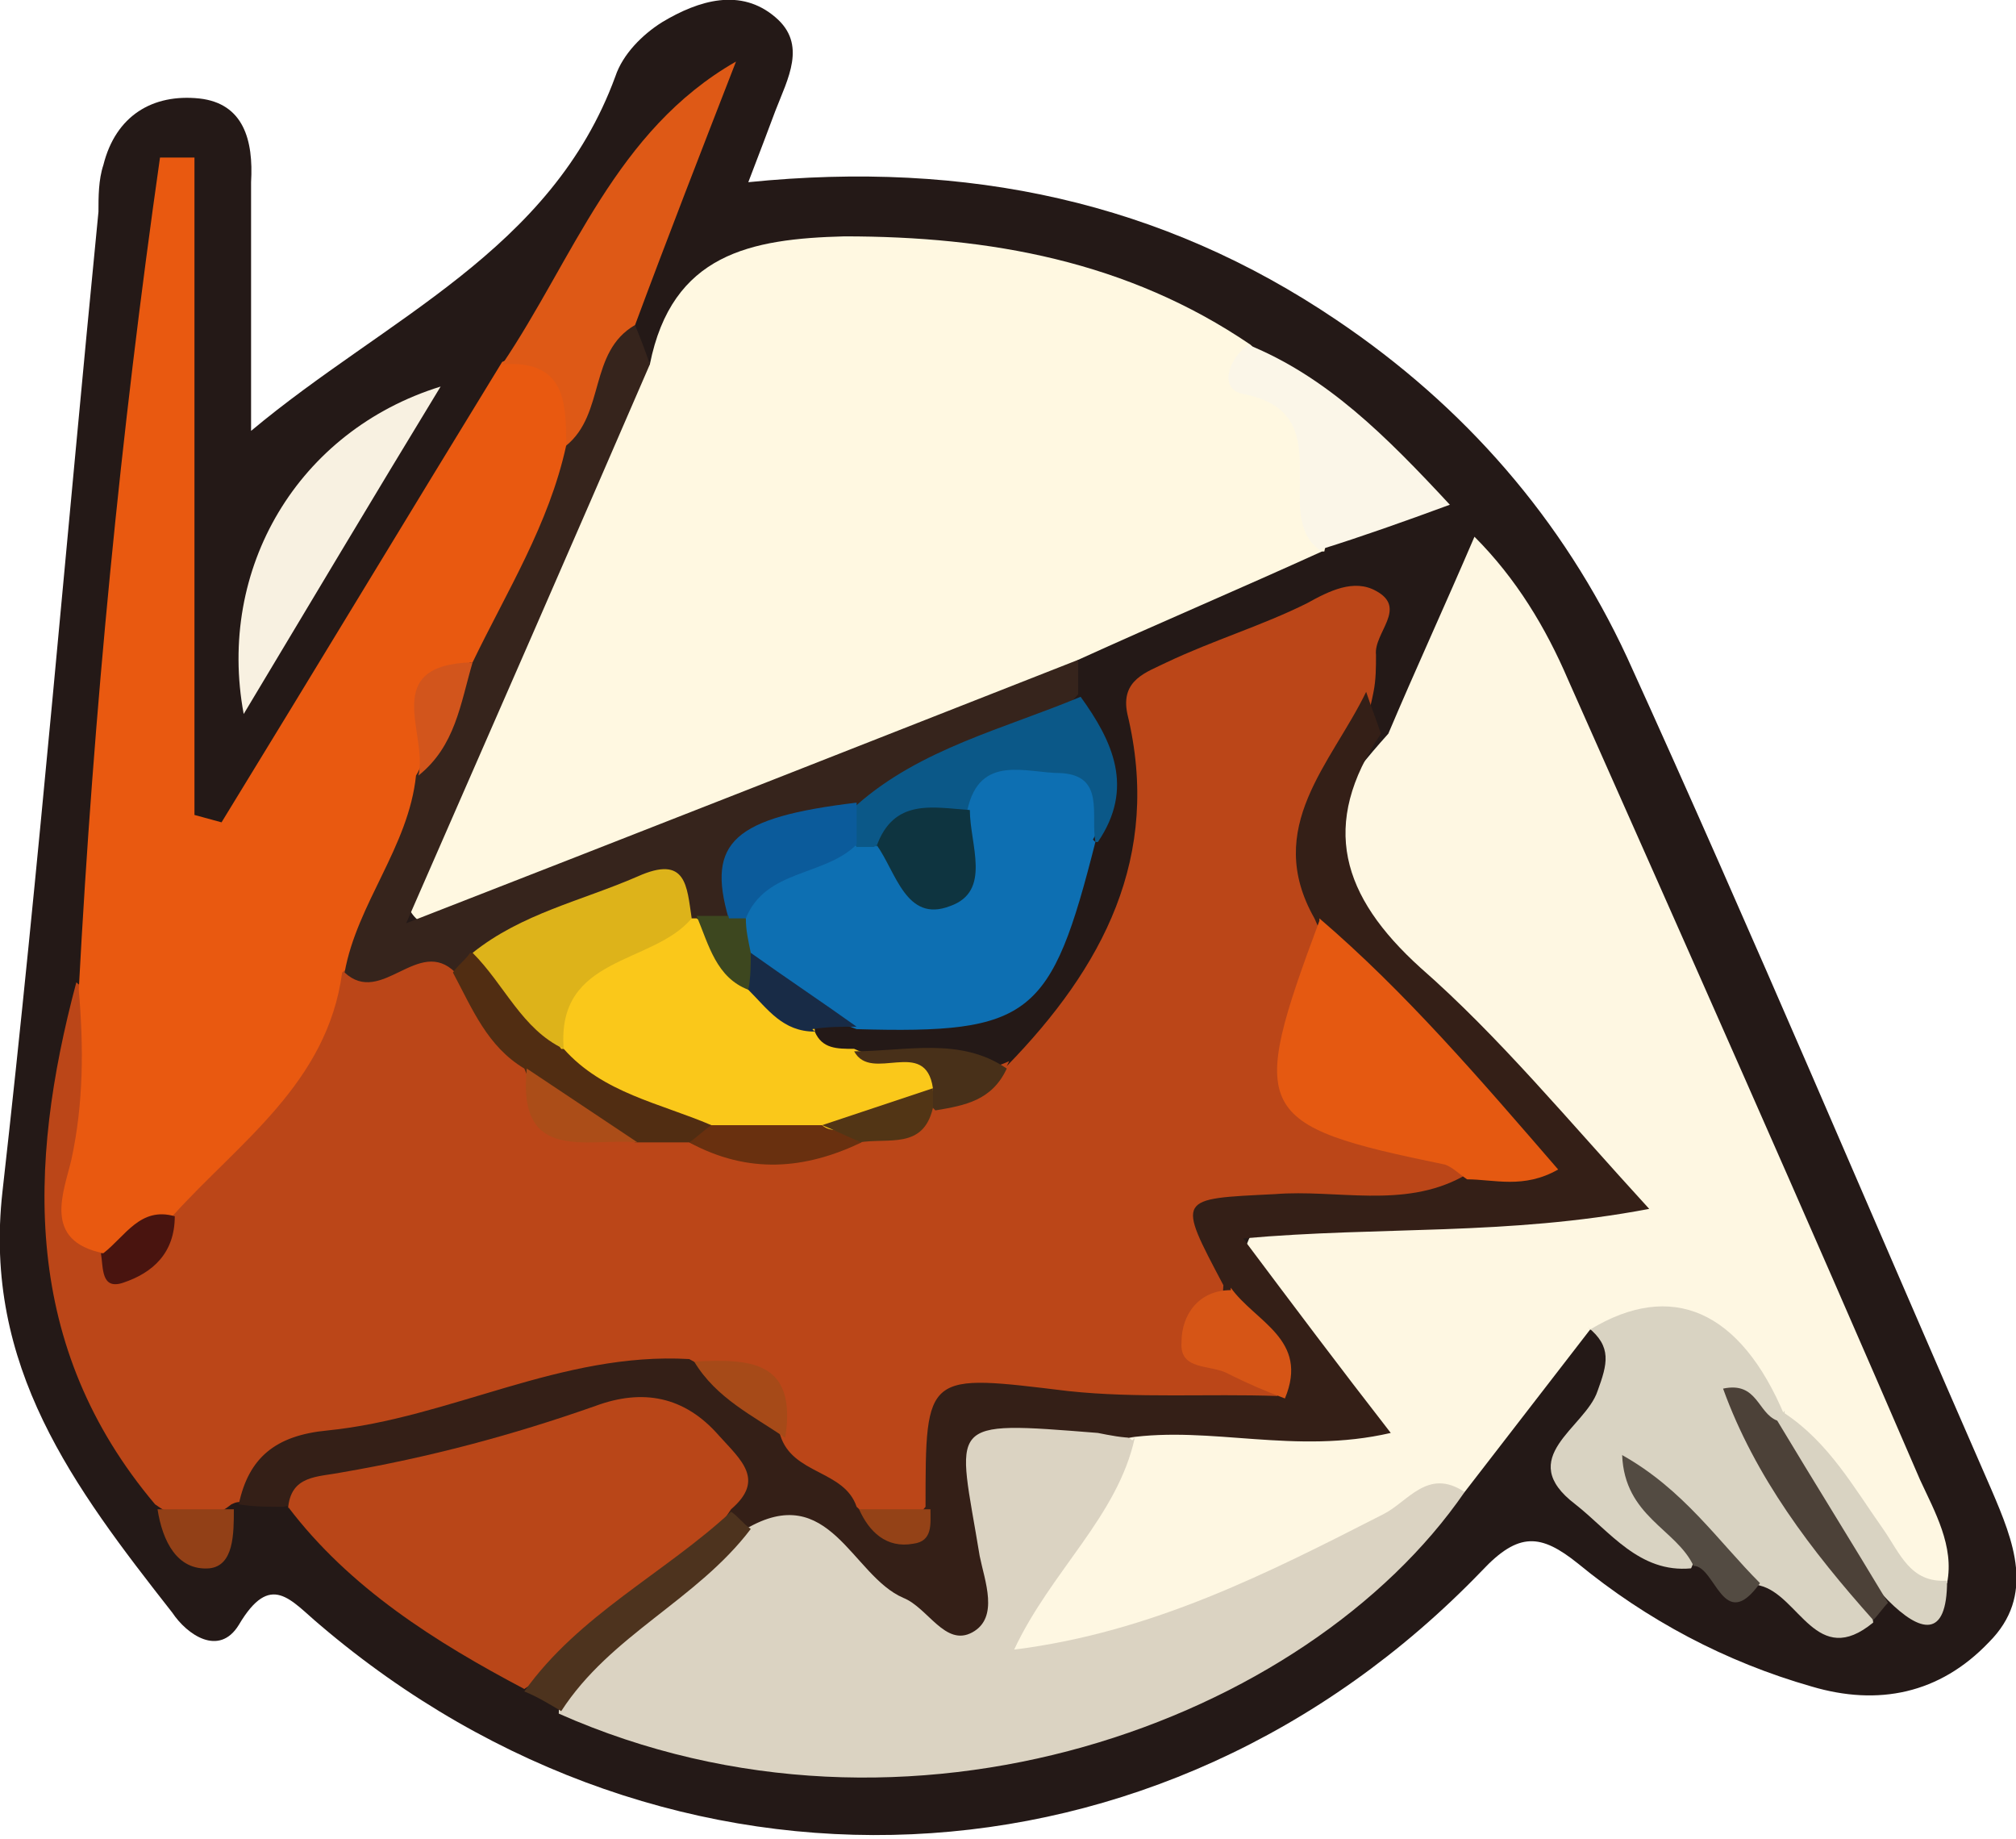 <?xml version="1.0" encoding="UTF-8"?>
<svg id="Capa_2" data-name="Capa 2" xmlns="http://www.w3.org/2000/svg" viewBox="0 0 81.9 74.7">
  <defs>
    <style>
      .cls-1 {
        fill: #bb4618;
      }

      .cls-2 {
        fill: #de5916;
      }

      .cls-3 {
        fill: #483019;
      }

      .cls-4 {
        fill: #0d6fb2;
      }

      .cls-5 {
        fill: #e95910;
      }

      .cls-6 {
        fill: #fef7e2;
      }

      .cls-7 {
        fill: #924017;
      }

      .cls-8 {
        fill: #341f17;
      }

      .cls-9 {
        fill: #3d471f;
      }

      .cls-10 {
        fill: #4d331e;
      }

      .cls-11 {
        fill: #0b5b9b;
      }

      .cls-12 {
        fill: #d9d3c2;
      }

      .cls-13 {
        fill: #f8f1e1;
      }

      .cls-14 {
        fill: #e55911;
      }

      .cls-15 {
        fill: #b94618;
      }

      .cls-16 {
        fill: #fbf6e8;
      }

      .cls-17 {
        fill: #944217;
      }

      .cls-18 {
        fill: #182b46;
      }

      .cls-19 {
        fill: #a64a18;
      }

      .cls-20 {
        fill: #fff8e1;
      }

      .cls-21 {
        fill: #241917;
      }

      .cls-22 {
        fill: #69300f;
      }

      .cls-23 {
        fill: #ddb31a;
      }

      .cls-24 {
        fill: #ab4d18;
      }

      .cls-25 {
        fill: #534b42;
      }

      .cls-26 {
        fill: #0e3440;
      }

      .cls-27 {
        fill: #d65516;
      }

      .cls-28 {
        fill: #523515;
      }

      .cls-29 {
        fill: #dbd3c2;
      }

      .cls-30 {
        fill: #49140f;
      }

      .cls-31 {
        fill: #d2551c;
      }

      .cls-32 {
        fill: #0b5888;
      }

      .cls-33 {
        fill: #36241c;
      }

      .cls-34 {
        fill: #4c4138;
      }

      .cls-35 {
        fill: #512d12;
      }

      .cls-36 {
        fill: #fac81a;
      }
    </style>
  </defs>
  <g id="Capa_1-2" data-name="Capa 1">
    <path class="cls-21" d="M30.4,7.4c8.9-.9,16.8,.8,23.9,5.6,5.2,3.5,9.2,8.1,11.8,13.7,5.1,11.2,9.9,22.6,14.8,33.8,.9,2.1,1.8,4.3-.1,6.2-2,2.1-4.5,2.6-7.2,1.8-3.5-1-6.7-2.7-9.5-5-1.5-1.2-2.4-1.3-3.9,.3-13,13.5-33,14.3-47.2,2.2-1.2-1-2-2.2-3.3,0-.8,1.3-2.1,.4-2.7-.5C3,60.4-.7,55.5,.1,48.4,1.6,35.1,2.7,21.8,4,8.6c0-.6,0-1.3,.2-1.9,.5-2,2-2.9,3.9-2.7,1.8,.2,2.2,1.7,2.1,3.4,0,3.2,0,6.4,0,10.1,5.5-4.6,12.2-7.3,14.8-14.4,.3-.9,1.1-1.7,1.9-2.2C28.4,0,30.1-.5,31.5,.7c1.3,1.1,.5,2.5,0,3.8-.3,.8-.6,1.6-1.1,2.9Z"/>
    <path class="cls-1" d="M40.9,43.3c3.9-4,6.3-8.5,4.9-14.3-.3-1.4,.8-1.7,1.6-2.1,1.9-.9,3.9-1.5,5.7-2.4,.9-.5,1.9-1,2.8-.5,1.3,.7-.1,1.7,0,2.6,0,.5,0,1-.1,1.5-.6,3.1-2.4,6-1.7,9.3,0,.4-.1,.7-.1,1.1,0,2-1.1,4.2-.5,5.8,.7,2,3.5,1.1,5.3,2,.6,.3,1.1,.6,1.1,1.3-1.8,2.8-4.6,1.6-7.1,1.7-1.8,.1-2.8,.4-2.4,2.5-.9,1.4-1.2,2.6,.8,3.4,.9,.4,1.8,1.1,.3,2.1-2.4,.7-4.9,.5-7.3,.2-4.6-.5-4.6-.6-6,3.6-.8,.8-1.8,.9-2.9,.6-1.7-.7-3.1-1.6-4-3.3-.3-2.2-1.7-2.6-3.6-2.3-6.2,.8-12.3,1.8-17.8,4.9-.2,0-.3,0-.5,.1-1,.8-2,.8-3.1,0-5.4-6.4-5.2-13.7-3.2-21.2,1.7,1.3,1.1,3.2,1.1,4.8,0,1.6-.7,3.2,0,4.8,1.6,1.9,1.8-.2,2.5-.8,2.2-3.2,5.2-5.8,6.9-9.4,1.7-.4,3.4-2,5.3-.5,1.1,1.3,2.1,2.8,3,4.3,.5,2.5,2.5,2,4.2,2.1,.7,0,1.4,.1,2.1,.3,2.1,.6,4.2,.6,6.3,.1,1.1-.3,2.3-.5,3.2-1.3,1-.7,2.2-.7,3.3-1.2Z"/>
    <path class="cls-20" d="M53.7,22.4c-3.3,1.5-6.6,2.9-9.9,4.4-2.7,2.6-6.4,3.1-9.6,4.7-4.7,2.3-9.7,3.8-14.5,5.8-.9,.4-1.9,.8-2.8,0-.7-.7-.4-1.7-.1-2.5,2.6-6.2,5.2-12.4,8.1-18.4,.3-.7,.9-1.2,1.5-1.6,.9-4.5,4.1-5.1,7.9-5.2,5.9,0,11.5,1,16.5,4.4,2.5,2.3,3.8,5,3,8.4Z"/>
    <path class="cls-6" d="M64.6,54c-1.7,2.2-3.4,4.4-5.1,6.6-4.7,2.8-9.4,5.4-14.8,6.7-1.3,.3-2.8,1.2-3.8-.1-.8-1.1,.4-2.3,1.1-3.3,1.3-1.9,2.3-4.1,3.9-5.8,2.6-1,5.4,0,8.3-.6,0-1.7-1.5-2.5-2.1-3.7-.6-1.2-2.1-2.1-1.3-3.6,.7-1.3,2.2-.7,3.4-.8,3.4,0,6.9,0,10.6-.8-2.2-4-5.5-6.7-8.4-9.7-3.5-3.7-3.6-5.1,0-9.1,1.1-2.6,2.3-5.2,3.5-8,1.7,1.7,2.9,3.7,3.8,5.8,4.8,10.8,9.6,21.6,14.3,32.5,.6,1.3,1.4,2.7,1.1,4.2-1.8,1.1-2.5-.4-3.2-1.4-1.2-1.7-2.6-3.4-3.8-5-1.5-3.1-4-4.4-7.4-3.9Z"/>
    <path class="cls-5" d="M4.2,50.9c-2.5-.5-1.6-2.5-1.3-3.8,.5-2.3,.5-4.6,.3-6.9,.6-11.3,1.7-22.6,3.3-33.8,.5,0,.9,0,1.4,0v26.7l1.1,.3c3.8-6.2,7.6-12.5,11.4-18.7,2.5-1.1,3.2,.4,3.4,2.5-.4,3.7-2.3,6.8-4.1,10-2.2,.7-1.9,2.6-2,4.3-.9,2.8-1.3,5.9-3.8,8-.6,4.5-4.2,6.9-6.9,9.9-.9,.7-1.5,2-2.9,1.5Z"/>
    <path class="cls-29" d="M46.1,58.4c-.7,3.2-3.4,5.4-4.9,8.6,5.6-.7,10.3-3.1,15-5.5,1-.5,1.8-1.9,3.3-.9-6.4,9.3-22.6,15.3-36.8,9,0-2.7,2.3-3.7,3.8-5.2,1.1-1.1,2.5-2,3.8-3,1.7-1,3-.3,4.4,.7,1.2,.8,2,2.3,3.7,2.3,1.2-2-1.4-5.3,1.7-6.5,1.9-.8,4.1-.8,5.9,.6Z"/>
    <path class="cls-8" d="M46.1,58.4c-.5,0-1-.1-1.5-.2-6.3-.5-5.7-.5-4.8,5,.2,1,.8,2.5-.3,3.1-1.1,.6-1.8-1-2.8-1.4-2.1-.9-3-4.8-6.4-2.8-.7,.3-1-.1-1.2-.7-.5-2.9-2.1-4.1-5-3.2-4.1,1.3-8.3,2.2-12.6,3-.6,0-1.2,0-1.8-.1,.4-1.9,1.5-2.8,3.6-3,5-.5,9.5-3.2,14.7-2.9,1.4,.8,3.1,1.2,3.7,3.1,.5,1.6,2.6,1.4,3.1,2.9,.9,.9,1.9,1.1,2.8,0,0-5.5,0-5.4,5.8-4.7,2.8,.3,5.7,.1,8.5,.2,0-1.8-2.4-2.5-2.2-4.5-1.9-3.6-1.9-3.5,2.1-3.7,2.5-.2,5.2,.6,7.6-.7,1.1-.7,1.7-1.1,.5-2.6-2.2-2.6-5.1-4.6-6.5-7.9-2.1-3.7,.7-6.3,2.1-9.2,.2,.6,.4,1.1,.6,1.7-2.5,3.7-1.6,6.6,1.6,9.5,3.2,2.8,6,6.2,9.3,9.8-5.8,1.1-10.9,.7-16.5,1.2,2.1,2.8,3.9,5.2,6,7.9-3.9,.9-7.3-.3-10.7,.2Z"/>
    <path class="cls-15" d="M11.7,61.3c.1-1.4,1.2-1.3,2.2-1.5,3.5-.6,6.9-1.5,10.3-2.7,1.9-.7,3.6-.4,5,1.2,.9,1,1.9,1.8,.5,3-2.1,3.2-5.3,5.2-8.4,7.3-3.6-1.9-7.1-4.1-9.6-7.4Z"/>
    <path class="cls-33" d="M19.2,26.9c1.4-2.9,3.1-5.6,3.8-8.8,.9-1.6-.2-4.5,2.8-4.9,.2,.5,.4,1,.6,1.6-3.2,7.4-6.4,14.7-9.9,22.7,9.5-3.7,18.4-7.2,27.3-10.7,0,.5,0,1,0,1.4-2.3,2.7-6,2.9-8.7,4.9-2,1.1-5,.7-5.3,4-.3,.5-.8,.6-1.3,.6-.3,0-.6-.2-.9-.4-3.1-1.4-5.2,1-7.7,1.9-.4,.3-.9,.5-1.4,.3-1.5-1.5-3,1.4-4.5,0,.5-2.8,2.6-5.1,2.9-8,.9-1.5,.5-3.5,2.2-4.6Z"/>
    <path class="cls-4" d="M44.5,34.2c-1.8,7.1-2.6,7.8-9.7,7.6-1.8-.7-3.9-.9-4.9-3-.2-.5-.2-1.1,0-1.6,.6-2.4,2.8-2.7,4.7-3.3,.4,0,.7,0,1.1,0,.8,.2,1.2,1.1,2.1,1.3,1-1,.3-2.5,1.1-3.6,1.5-1.5,3.3-1.6,5.1-.7,1.3,.7,1.1,2,.4,3.2Z"/>
    <path class="cls-12" d="M64.6,54c3.3-2,6.1-.8,7.9,3.5-.1,0-.2,.2-.3,.3-.5,1.7,.9,2.5,1.6,3.7,.8,1.4,2.1,2.7,2.3,4.4-2.3,1.9-3-1.1-4.6-1.5-1.6-.4-2.6-1.6-3.6-2.9,.2,.8,1.3,1.2,.8,2.2-2.1,.2-3.3-1.5-4.7-2.6-2.5-1.9,.4-3.1,.9-4.6,.4-1.1,.6-1.8-.4-2.6Z"/>
    <path class="cls-36" d="M33.1,41.9c.3,.7,.9,.7,1.6,.7,1,.5,2.1,.1,3.1,.3,1,.2,1.1,.7,.4,1.4-1.4,1.2-3.2,1.5-4.9,1.9-1.4,0-2.8,0-4.2,0-2.4-.8-5.3-.6-6.7-3.5,.2-3.6,1.4-4.8,5.7-5.4h.2c.9,.6,1.5,1.5,2.4,2.3,.8,.8,1.9,1.2,2.4,2.2Z"/>
    <path class="cls-2" d="M25.8,13.2c-1.9,1.1-1.2,3.6-2.8,4.9,0-1.7,0-3.5-2.6-3.3,2.9-4.3,4.6-9.5,9.5-12.3-1.4,3.6-2.8,7.2-4.1,10.7Z"/>
    <path class="cls-13" d="M17.9,15.7c-2.8,4.6-5.3,8.8-8,13.3-1.1-5.9,2.2-11.5,8-13.3Z"/>
    <path class="cls-16" d="M53.7,22.4c-.8-.5-.9-1.4-.9-2.3,0-1.8,.3-3.6-2.3-4.1-1-.2-.6-1.4,.2-2,3.2,1.3,5.6,3.7,8.2,6.5-1.9,.7-3.6,1.3-5.2,1.8Z"/>
    <path class="cls-32" d="M44.5,34.2c-.2-1.1,.4-2.7-1.4-2.8-1.4,0-3.3-.8-3.8,1.5-1,1.1-2.6,.8-3.8,1.5-.2,0-.5,0-.7,0-.4-.6-.4-1.1,0-1.7,2.6-2.3,6-3.1,9.1-4.4,1.3,1.8,2.2,3.7,.7,5.9Z"/>
    <path class="cls-10" d="M21.3,68.7c2.2-3.1,5.7-4.8,8.4-7.3,.3,.2,.5,.5,.8,.7-2.2,2.9-5.7,4.3-7.7,7.4-.5-.3-1-.6-1.5-.8Z"/>
    <path class="cls-12" d="M72.5,57.4c1.8,1.2,2.8,3,4,4.7,.7,1,1.1,2.2,2.6,2.1,0,2.4-1.1,2.1-2.4,.8-2-2.2-4.6-3.9-4.5-7.4,.1,0,.2-.2,.3-.3Z"/>
    <path class="cls-34" d="M72.2,57.7c1.5,2.5,3,4.9,4.5,7.4-.2,.2-.4,.5-.6,.7-2.5-2.8-4.8-5.8-6.1-9.4,1.4-.3,1.4,1,2.2,1.3Z"/>
    <path class="cls-25" d="M68.8,63.6c-.7-1.5-2.8-2-2.9-4.5,2.5,1.4,3.9,3.5,5.6,5.2-1.5,2.1-1.8-.7-2.7-.7Z"/>
    <path class="cls-3" d="M37.9,44.2c-.3-2.1-2.5-.2-3.2-1.5,2.1,0,4.3-.6,6.2,.7-.6,1.3-1.7,1.5-2.9,1.7-.2-.2-.3-.3-.3-.5,0-.2,.1-.3,.2-.3Z"/>
    <path class="cls-7" d="M6.4,61.3c1,0,2,0,3.1,0,0,1,0,2.3-1,2.4-1.3,.1-1.9-1.1-2.1-2.4Z"/>
    <path class="cls-18" d="M33.1,41.9c-1.3,0-1.9-.9-2.7-1.7-.5-.5-.5-1,.1-1.5,1.4,1,2.9,2,4.3,3-.6,0-1.2,0-1.8,.1Z"/>
    <path class="cls-14" d="M53.6,37.3c3.5,3,6.5,6.5,9.7,10.2-1.4,.8-2.6,.4-3.7,.4-.3-.2-.6-.5-.9-.6-7.8-1.6-8-2.1-5.1-9.9Z"/>
    <path class="cls-35" d="M22.9,42.6c1.6,1.8,3.9,2.2,6,3.1,0,.7,0,1.1-.9,.7-.7,0-1.5,0-2.2,0-1.6-.8-3.7-.9-4.5-3-1.5-.9-2.1-2.4-2.9-3.9,.2-.3,.5-.5,.7-.8,2.3,.2,2.6,2.4,3.7,3.9Z"/>
    <path class="cls-27" d="M50,52.3c1,1.4,3.2,2.1,2.2,4.5-.8-.3-1.5-.6-2.3-1-.7-.4-2-.1-1.9-1.3,0-1.1,.7-2.1,2-2.1Z"/>
    <path class="cls-22" d="M28,46.4c.3-.2,.6-.5,.9-.7,1.5,0,3,0,4.5,0,.4,.4,1.3,0,1.6,.7-2.3,1.1-4.6,1.3-7,0Z"/>
    <path class="cls-24" d="M21.4,43.4c1.5,1,3,2,4.5,3-2-.2-4.9,.9-4.5-3Z"/>
    <path class="cls-19" d="M31.9,58.4c-1.3-.9-2.8-1.6-3.7-3.1,2.2-.1,4.2-.1,3.7,3.1Z"/>
    <path class="cls-28" d="M35,46.4c-.5-.2-1.1-.5-1.6-.7,1.5-.5,3-1,4.5-1.5,0,.3,0,.6,0,.8-.4,1.7-1.8,1.2-3,1.4Z"/>
    <path class="cls-30" d="M4.2,50.9c.9-.7,1.5-1.9,2.9-1.5,0,1.5-.9,2.3-2.1,2.7-.9,.3-.8-.6-.9-1.2Z"/>
    <path class="cls-17" d="M37.8,61.3c0,.6,.1,1.3-.7,1.4-1.1,.2-1.8-.5-2.2-1.4,.9,0,1.9,0,2.8,0Z"/>
    <path class="cls-31" d="M19.2,26.9c-.5,1.7-.7,3.4-2.2,4.6,.4-1.7-1.6-4.5,2.2-4.6Z"/>
    <path class="cls-23" d="M22.9,42.6c-1.7-.8-2.4-2.6-3.7-3.9,2-1.6,4.4-2.1,6.7-3.1,2-.9,2,.4,2.2,1.7-1.6,1.9-5.5,1.5-5.2,5.3Z"/>
    <path class="cls-11" d="M34.8,32.6c0,.6,0,1.1,0,1.7-1.3,1.3-3.7,1-4.5,3-.2,.3-.5,.3-.7,0-.9-3.1,.2-4.1,5.2-4.7Z"/>
    <path class="cls-9" d="M29.6,37.3c.2,0,.5,0,.7,0,0,.5,.1,.9,.2,1.4,0,.5,0,1-.1,1.5-1.3-.5-1.6-1.8-2.1-3,.4,0,.9,0,1.3,0Z"/>
    <path class="cls-26" d="M35.6,34.4c.7-2,2.3-1.6,3.8-1.5,0,1.4,.9,3.3-.8,3.9-1.8,.7-2.2-1.4-3-2.5Z"/>
  </g>
</svg>